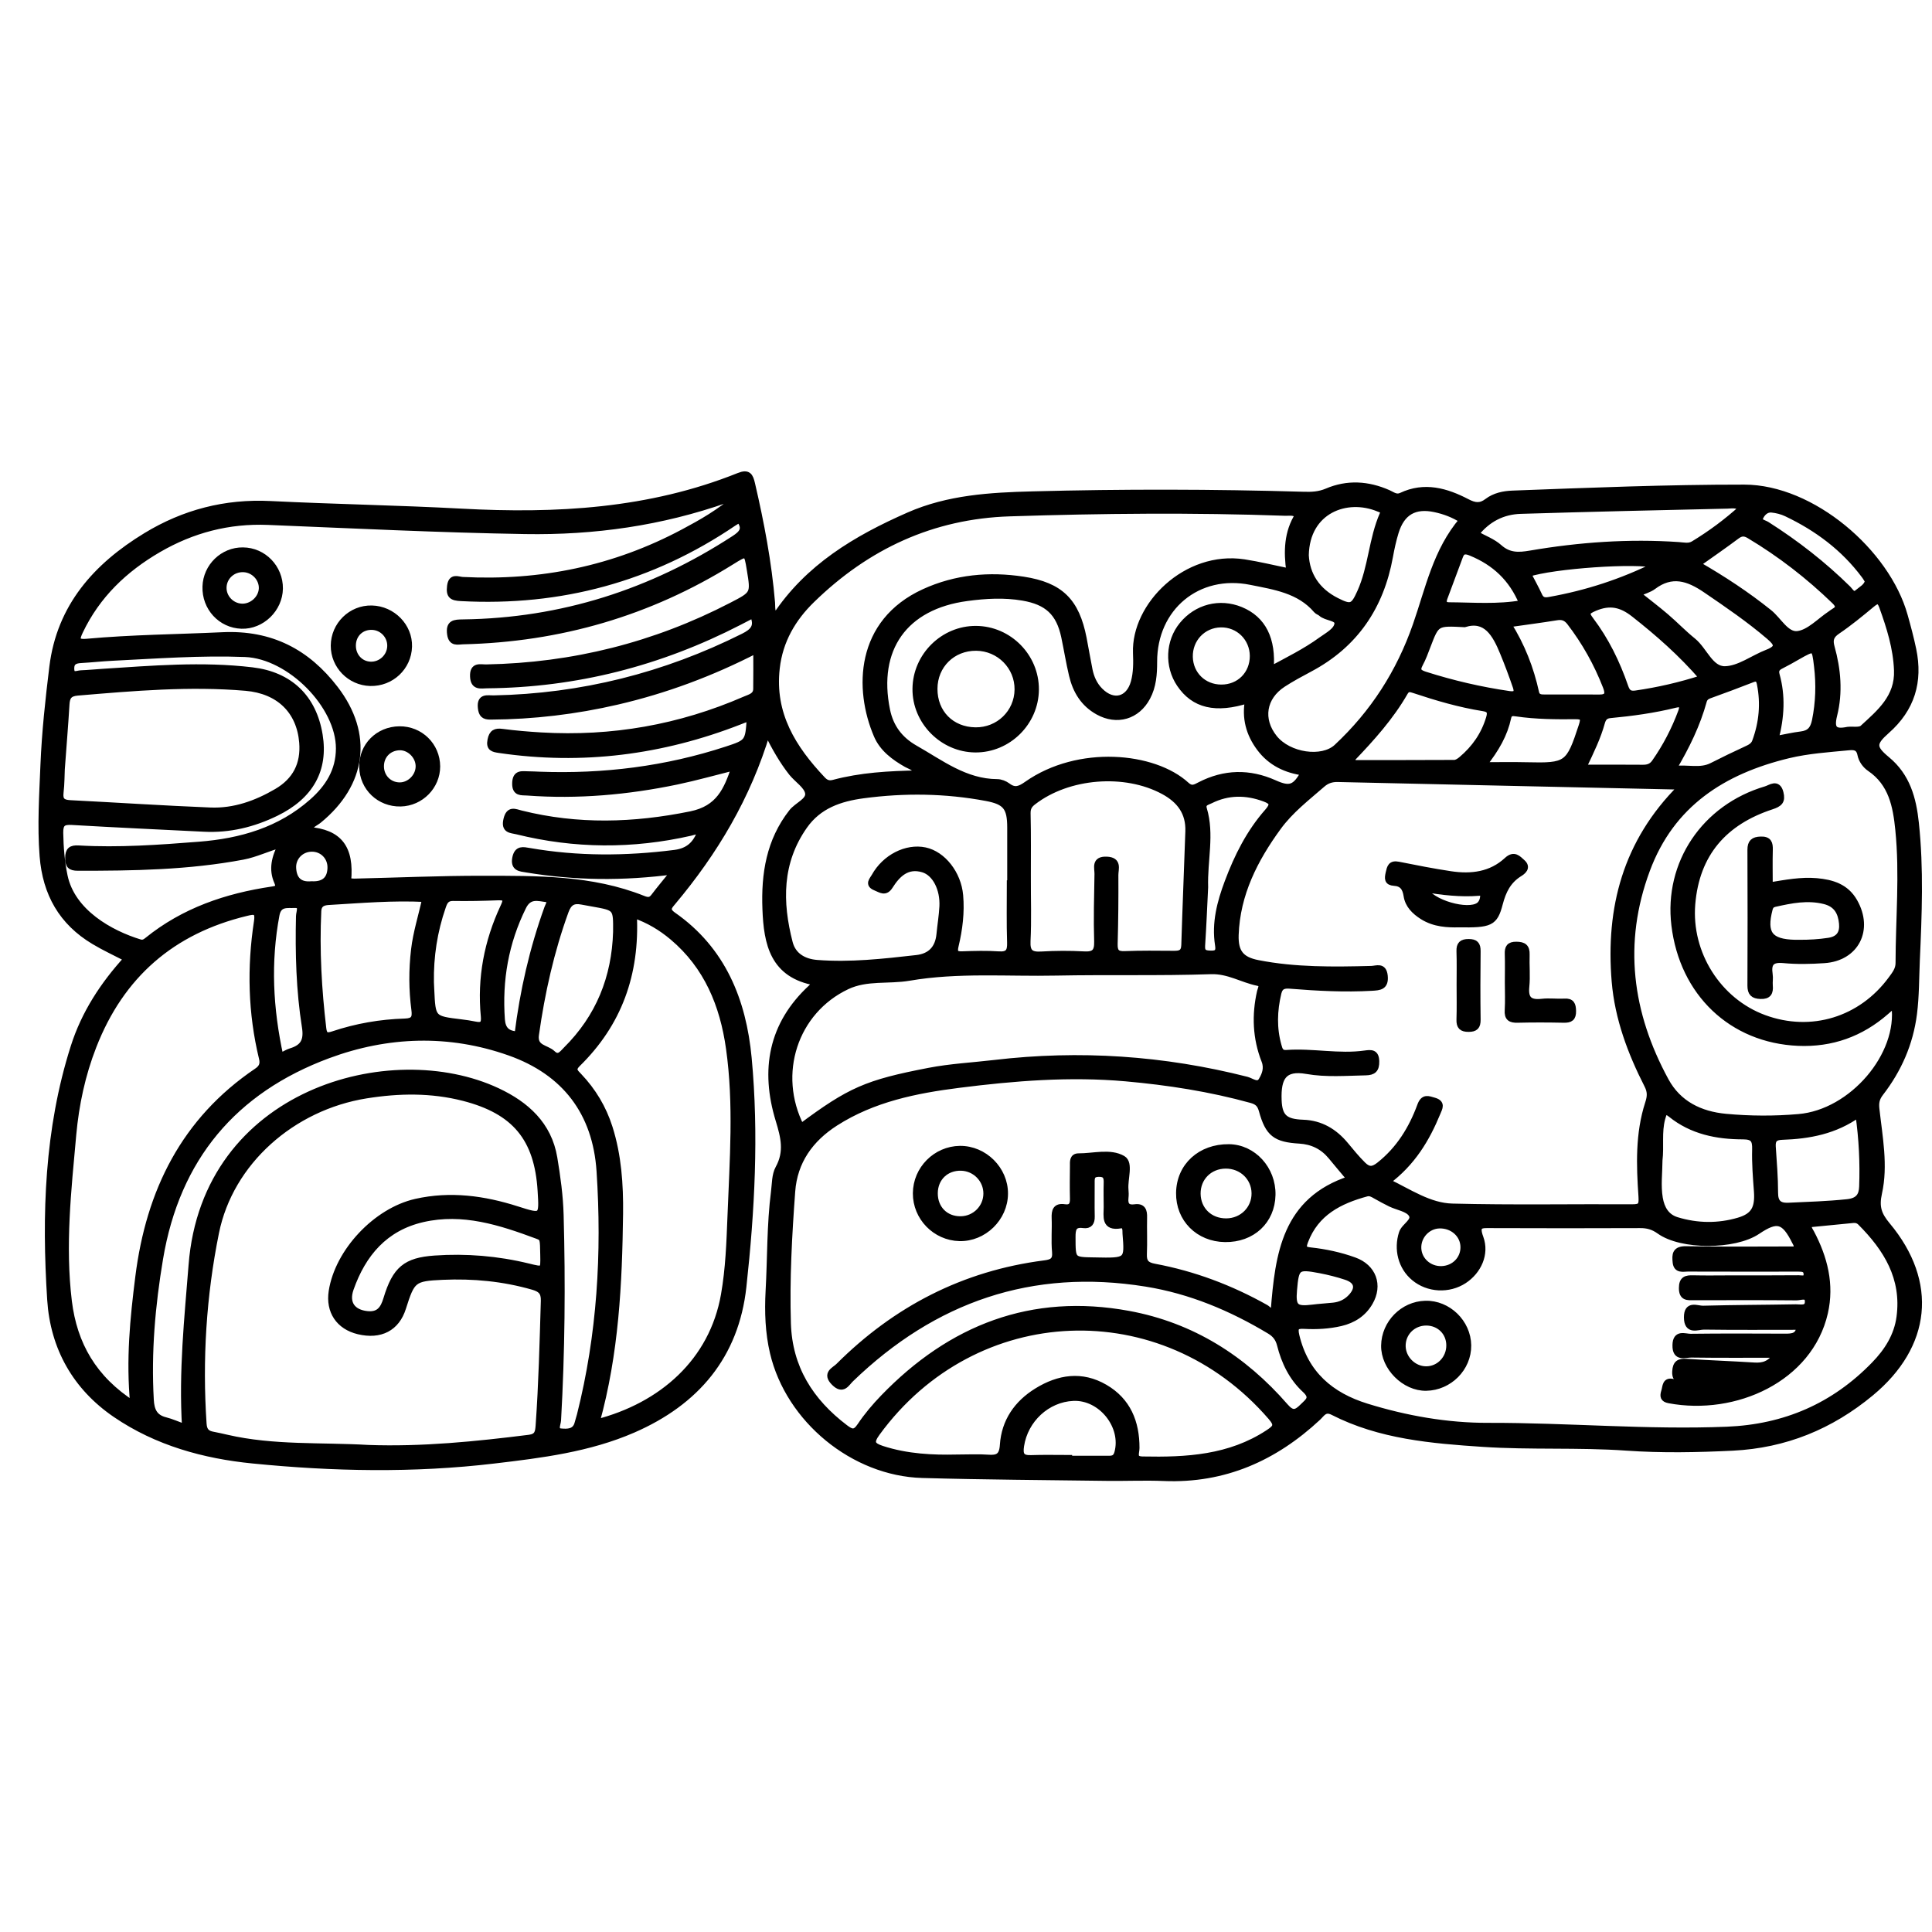 <?xml version="1.0" encoding="utf-8"?>
<!-- Generator: Adobe Illustrator 23.0.0, SVG Export Plug-In . SVG Version: 6.00 Build 0)  -->
<svg version="1.0" xmlns="http://www.w3.org/2000/svg" xmlns:xlink="http://www.w3.org/1999/xlink" x="0px" y="0px"
	 viewBox="0 0 3000 3000" style="enable-background:new 0 0 3000 3000;" xml:space="preserve">
<style type="text/css">
	.st0{stroke:#000000;stroke-width:10;stroke-miterlimit:10;}
</style>
<g id="Layer_1">
</g>
<g id="Layer_2">
	<g>
		<path class="st0" d="M1191.2,1136.6c-30.3,101-81.6,186.5-146.7,264.1c-5.8,6.9-11,12.2,0.6,20.4c77,53.7,108.7,132.6,117.1,222
			c11.1,118.5,4.7,237-8.2,354.9c-11.7,107.2-73.1,179.2-170.8,221.8c-68.9,30-142.6,39.1-216.2,47.8
			c-124.8,14.8-249.9,12.3-374.5-0.1c-75.5-7.5-148.8-27.6-212.9-71.3c-62.4-42.6-96.5-104-101.3-177.7
			c-8.5-132.5-4.4-264.6,36.4-392.8c16.5-52,45.7-96.7,82.7-137.2c-18.1-9.4-35.2-17.2-51.3-26.9c-49.9-29.8-75-74.1-79.6-132.3
			c-3.7-47.4-0.6-94.6,1.3-141.7c2.1-50.8,7.6-101.5,13.8-151.9c11.5-93.8,68.1-156.7,145.2-203.6c59-35.9,123.2-52.6,193.1-49.1
			c98.8,4.9,197.7,6.5,296.4,11.8c147.3,8,292.2,0.1,431-55.6c14.4-5.8,17.3,0,20.1,12c14.2,60.9,25.8,122.2,31.1,184.6
			c0.6,6.9-1,14.6,5.5,21.8c50.6-76.9,125.4-121.2,207-157.1c61.6-27.1,126.9-30.8,192.2-32.5c140.3-3.7,280.7-3.5,421,0.6
			c12.5,0.4,24.2-0.1,36.2-5.2c31.8-13.6,63.7-11.6,95.2,2.3c6.4,2.8,12.3,8.1,20.4,4.3c35.9-17,69.7-7.2,102.1,9.7
			c11.7,6.1,20.7,7.4,31.5-0.9c11.3-8.6,25.3-11.5,39.1-12c119.9-4.5,239.8-9.4,359.8-9.3c105.2,0.1,221.2,99.6,248.8,198.5
			c4.9,17.4,9.6,35,13.3,52.7c10.3,49.6-2.2,91.6-41,125.8c-22,19.4-21.8,26.7,0.3,45c31.3,25.8,40.7,60.6,44.7,98.4
			c7.6,71.1,4.7,142.4,1.5,213.6c-1.2,27.5-0.9,55.1-4.4,82.7c-5.9,46.1-23.8,86.6-51.8,122.9c-6.4,8.3-7.7,15.2-6.5,25.4
			c4.8,43.3,13.5,87.2,4,130c-4.9,21.9-0.5,34,13.1,50.3c74,88.7,63.1,186.7-25.5,260.1c-62.5,51.8-133,80.6-214.3,84.7
			c-55.3,2.7-110.4,3.8-165.7-0.1c-74-5.2-148.4-0.9-222.3-5.8c-79.5-5.3-159.8-11.9-232.9-49.3c-12.8-6.5-17.2,2.7-23.5,8.6
			c-67.3,62.7-145.3,97.5-238.8,93.7c-29-1.2-58.2,0.1-87.3-0.2c-96-1.3-192-1.8-288-4.5c-106.9-3-207.1-85.7-231.6-189.5
			c-7.4-31.3-8.5-63.5-6.8-95.4c2.9-51.5,1.8-103.3,8.4-154.6c1.6-12.2,1.1-25.9,6.7-36.1c14.3-25.9,8.5-48.8,0.4-75.4
			c-23.6-77.4-11.5-148.1,50.7-205.4c2-1.9,3.6-4.2,7.1-8.2c-66.5-11.4-76.2-60-78.2-113.9c-2.1-54.4,5.9-105.7,40.7-150.2
			c8.4-10.8,27.4-17.3,25.6-29.7c-1.6-11.5-16.8-20.8-25.5-31.5C1215.1,1181.6,1203.6,1161.4,1191.2,1136.6z M2610,1222.7
			c-5.3-1-7.3-1.7-9.4-1.8c-174.5-3.9-348.9-7.6-523.4-11.6c-9.4-0.2-17,2.3-23.9,8.3c-24.1,21-49.7,40.6-68.7,66.7
			c-36.5,50-64,104-66.2,167.4c-0.9,27.1,8.6,39,34.9,44.1c58.1,11.4,117.1,10.6,176,9.1c8.3-0.2,19-5.9,20.6,10.7
			c1.6,16.7-7.7,17.2-19.6,17.9c-42.2,2.4-84.3,0.2-126.4-3.2c-9.6-0.8-16.5,0.2-19.2,11.7c-6.5,27.4-7.4,54.7,0.3,81.9
			c1.7,6.1,3.2,12.2,12.6,11.5c40.7-3,81.3,6.6,122,0.8c9.5-1.3,16.8-2,17.1,11.8c0.3,12.5-4.3,16.6-16.1,16.8
			c-30.5,0.6-61.3,3.2-91.4-2.1c-35.9-6.3-45.4,10.2-44.1,45.5c1,27,10.6,34.5,38.3,35.5c27.3,0.9,48.5,13.7,65.5,34.1
			c8.8,10.6,17.4,21.2,27.3,31c9.5,9.4,16.4,7.8,25.9,0.3c30.6-24.3,50.3-56.2,63.5-92.2c5-13.7,12-10.2,21.4-7.5
			c12.6,3.7,8,10.9,4.9,18.4c-16.8,40.8-38.9,77.9-78.1,107c34.9,16.8,65.6,38.2,101.3,39.1c93,2.4,186.2,0.6,279.3,1.1
			c13.7,0.1,15.7-3.1,14.8-17.2c-3.3-48.5-5-97.5,10.3-144.6c3.5-10.6,3.8-18.2-1.3-28.2c-25.9-50.8-45.8-103.9-50.6-161.1
			C2498.2,1410.1,2524.7,1307.8,2610,1222.7z M1047.5,1352.5c-80.9,10.8-155.5,9.6-229.8-2.7c-9.7-1.6-20.5-1.8-17.2-17.8
			c3-14.4,11.8-11.9,21.4-10.3c75.1,13.1,150.4,12.6,225.9,3c21.7-2.8,33-14.1,40-33c-6-2.6-10.7,0-15.6,1.1
			c-90,20.5-179.8,20-269.4-2.2c-9.5-2.3-20-1.3-16.1-18c3.9-16.8,12.9-11.4,22.5-9.1c87.7,21.9,174.9,19.3,263.4,1.3
			c44.1-9,56.2-37.8,68.3-73.8c-31.5,7.9-60.6,16.1-90.1,22.3c-76.5,15.9-153.8,22.8-232,17c-8.9-0.7-18.8,1.7-18.5-13.9
			c0.3-17.1,11-13.6,20.7-13.7c5.8,0,11.6,0.4,17.4,0.6c99,3.6,195.8-8.4,290.1-39.3c33-10.8,33.7-11.6,36-48.4
			c-1.4,0-2.9-0.4-4.2,0.1c-4.1,1.4-8.2,3-12.2,4.6c-120.3,46.9-244.2,62.8-372.3,44c-10.3-1.5-16.3-2.7-13.8-15.3
			c2.2-11.2,7.4-13.7,18.1-12.2c19.9,2.6,39.9,4.3,60,5.5c110,6.5,215.6-12,316.7-56c7.8-3.4,17.6-5.3,17.8-16.5
			c0.3-19.1,0.1-38.3,0.1-60.6c-70.7,36.4-141.9,62.7-216.3,80c-64.7,15-130.2,22.8-196.7,23.2c-10.1,0.1-13.6-3.2-14.7-13.5
			c-1.8-17.7,10.1-13.9,19.5-14.1c136.7-2.7,265.8-35.2,388-96.3c14.9-7.5,23.2-15.6,14.8-33.9c-7.6,4-14.6,7.6-21.6,11.2
			c-122.8,63.3-253.1,96.8-391.5,98c-9.6,0.1-20.7,3.4-21.3-13.5c-0.7-17.7,11-13.4,20.2-13.6c134.5-2.5,261.6-34.3,381-96.2
			c34.8-18,34.8-18,28.5-56.1c-4.5-27.5-4.5-27.5-28.9-12.3C1008,951.7,868.8,992,718.6,995.5c-8,0.2-17.2,3.6-19.3-10.6
			c-2.5-17.7,6.4-17.9,19.8-18.1c153.1-2,292.9-46.9,420.9-130.1c12-7.8,19.5-15.3,8.2-30c-3,1.7-6.1,3.2-9,5.2
			c-127.8,86.7-269,124.7-423.1,116.5c-14-0.7-18.8-3.4-16.9-18.3c1.9-15.4,11.7-9.6,19.2-9.2c121.1,6.2,235.7-17.2,342.9-74.4
			c27.9-14.9,55.7-30.4,84.7-55.5c-10.1,2.6-14.2,3.4-18,4.7c-101.2,35.6-205.3,50.4-312.6,48.6c-133.1-2.2-266-8.8-399-14.2
			c-61.3-2.5-117.8,12.3-170.5,42.9c-52.8,30.7-95.2,71.2-121.8,127c-5.3,11.2-7.5,18.5,10.5,16.9c70.1-6.4,140.6-6.9,210.9-10.2
			c75.3-3.5,131.2,26.2,174.8,82.9c54.3,70.7,43.7,147.4-25.3,203.9c-5.5,4.5-13.6,7-16.3,15.5c48,3.7,66.4,27.7,61.5,79.3
			c3.5,0.4,7.1,1.1,10.6,1c66.2-1.5,132.3-4.5,198.5-4.4c84.3,0.1,169-1.2,249.4,31c7.1,2.8,11.8,3.1,16.8-3.5
			C1024.6,1380.4,1034.3,1368.9,1047.5,1352.5z M2096.7,1830.9c-11.2-13.3-20.6-24.4-29.8-35.6c-12.8-15.4-29.2-23.3-49.1-24.5
			c-37-2.2-48.2-10.5-58.1-46.5c-2.7-9.8-7-13.8-16.6-16.5c-64-17.7-129.1-27.8-195.1-33.7c-86.8-7.7-173-0.8-258.9,10.1
			c-67.1,8.5-133.4,21.8-192,59.3c-39.2,25.1-63.9,60-67.3,106.5c-5,68.1-8.8,136.4-6.7,204.9c2.1,69.2,35.1,121.2,89,162.1
			c10,7.6,15.6,9.5,23.8-2.8c10.4-15.6,22.8-30.2,35.9-43.8c104.6-108.3,230.2-157.7,380.8-129.9c98,18.1,178.2,68.9,243.1,143.6
			c11.1,12.8,17.5,10.1,27.2,0.4c8.4-8.4,17.7-13.8,3.7-26.7c-20.2-18.6-32-43-38.7-69.6c-2.5-9.9-7.5-16.5-16.2-21.7
			c-59.7-35.9-123.1-62.5-192-73.6c-177.9-28.7-329.9,24.1-458.6,148.3c-7.1,6.8-12.1,19-25.5,5.7c-14.3-14.2,0.4-19.1,6.6-25.3
			c88.7-88.6,194.6-143.5,319.6-159.5c11.7-1.5,18.1-4.2,16.8-18.3c-1.6-17.3,0.1-34.9-0.6-52.3c-0.4-11.2,1.5-18.7,15.1-16.6
			c11,1.6,13.6-4.5,13.3-14.2c-0.4-16.7-0.2-33.5,0-50.2c0-6.4-1-14.6,8.5-14.6c23.1,0.1,49-7.7,68.4,3.5c11.8,6.9,2.5,31.2,4,47.6
			c0.4,4.3,0.5,8.8,0,13.1c-1.2,11.2,3.1,16.5,14.7,14.9c12.3-1.8,14.5,5.2,14.2,15.5c-0.4,18.9,0.5,37.8-0.3,56.7
			c-0.5,12.5,3.7,17.6,16.5,20c61.2,11.4,118.7,33.1,173,63.6c3.8,2.1,7.2,8.2,12.8,4.1C1985.1,1948.1,1995.4,1863.8,2096.7,1830.9z
			 M571.8,2248.7c83.9,3,167-5.4,250-15.8c13.2-1.7,14.1-9,14.9-19.1c4.6-64.6,6.2-129.3,8.1-194c0.4-14.1-5.6-18.6-17.3-22
			c-45.9-13.2-92.8-17.6-140.2-15.5c-45.6,2.1-47.8,4.4-61.8,48.5c-9.8,31.2-34.8,44.2-68.8,36.1c-30.3-7.3-46.1-30.9-41.3-61.8
			c9.6-61.6,68.5-124.6,130.5-138.6c53.3-12,105.4-4.9,156.7,11.5c39.7,12.7,39.8,12.4,37.2-29c-5-81.7-40.2-123.9-119.7-144.4
			c-50.2-12.9-100.6-12.1-151.4-4c-114.8,18.3-211.4,103.4-233.6,213.2c-19.8,97.8-26,197.3-19.3,297.3c0.8,11.2,5.5,15.4,15.2,17.1
			c7.1,1.3,14.2,3,21.3,4.6C424.7,2249.5,498.5,2244.4,571.8,2248.7z M2656.6,2146.8c-12.7-1.3-25.4-2.6-38.1-4
			c-8.2-0.9-17.7,1.5-16.9-13.1c0.7-12.9,6-15.5,17.5-14.7c34.8,2.3,69.7,3.5,104.5,5.7c13.9,0.9,25.3-1.9,34.9-17.4
			c-45.7,0-89,0.3-132.2-0.3c-9.8-0.1-24.7,6.7-24.3-14.2c0.3-19.6,14.3-12.6,23.3-12.7c48.7-0.6,97.5-0.4,146.2-0.2
			c11.8,0.1,22-0.7,22.8-16c-49.5,0-98.8,0.4-148.1-0.3c-10.2-0.1-26.3,8.5-26.4-14c-0.1-21.6,15.6-12.8,24.8-13.1
			c48-1.3,96-1.3,144-2.2c7.2-0.1,18.7,3.1,19-8.6c0.4-13.1-11.6-7.4-18-7.5c-53.1-0.5-106.2-0.3-159.3-0.2
			c-9.8,0-18.3,1.2-18.3-13.8c0-13.9,6.5-15.2,17.4-14.9c19.6,0.5,39.3,0.1,58.9,0.1c34.9,0,69.8,0.1,104.7-0.2c5,0,13,2.7,12.6-7
			c-0.3-7.9-6.2-8.6-12.5-8.6c-5.1,0.1-10.2,0-15.3,0c-52.4,0-104.7,0.1-157.1-0.1c-7.3,0-17.1,3-18.4-9.4
			c-1.2-11.9-1.1-20.3,16.1-20c57.1,1.1,114.3,0.4,170.5,0.4c3-6.1,0.3-9.1-1.2-12.2c-17-34.2-28.1-37.2-58.9-16.5
			c-35.4,23.8-117.8,24.1-152-0.5c-9.6-6.9-18.8-9.4-30.1-9.3c-77.1,0.3-154.2,0.3-231.3,0c-14.8-0.1-24.8-1.3-16.9,20
			c9.2,25-3,51.6-25.2,66.2c-23.7,15.5-55.7,13.8-77.3-4.2c-20.3-16.9-26.8-44.4-18.8-69.2c3.7-11.3,21.8-18.6,14.7-29.6
			c-5.7-8.7-21.4-10.9-32.5-16.2c-7.8-3.8-15.5-8-23.1-12.3c-4.5-2.6-8.9-5.3-14.3-3.8c-42.2,11.5-78.7,29.9-95.6,74.3
			c-4,10.6-2.5,13.6,8.7,14.8c23.1,2.5,45.8,7.4,67.7,15.3c29.3,10.5,39.6,38.3,24,65.1c-10,17.2-25.5,27.2-44.9,31.8
			c-18.6,4.3-37.4,5.3-56.3,4.3c-12.3-0.7-16.2,1.7-12.9,15.6c14.1,59.5,53.7,93.1,109.4,110.3c61.4,19,125.3,30.2,188.8,30
			c123.6-0.3,247,11,370.7,6c90.2-3.7,166.4-36.7,229.1-101.4c20.1-20.7,35.3-44.5,39.2-73.9c8.1-60.7-20.2-106.5-60.8-147.1
			c-3.3-3.3-7.3-4.4-12-3.9c-23,2.3-46,4.5-68.5,6.7c-1.5,6.4,1.6,9.7,3.6,13.4c20.7,39.1,31.2,80.4,21.2,124.2
			c-23.5,102.7-139.3,154.8-241.6,135.6c-9.2-1.7-9.6-6.1-7.2-13.7c2.3-7.2,1-17.2,13.6-14C2617.3,2151,2636.8,2150.6,2656.6,2146.8
			z M2941.9,1561c-0.7,0-1.7-0.3-2.1,0c-3.9,3.3-7.6,6.7-11.5,10c-39,34-84.3,50.2-136,48c-103.1-4.4-179.3-77-192-182.5
			c-11.5-95.8,46.6-182.6,141.9-210.7c7.1-2.1,18-11.4,22.2,5.3c3.2,12.8-1.2,16.8-13.7,20.9c-73.3,24.1-116.8,73.1-123.3,151.9
			c-6.3,76.7,40.4,150.7,111.8,177c73.3,27,151,3.3,197.7-60.3c5.5-7.5,11.5-14.8,11.5-25.2c0.1-69,6.6-138.1-0.4-207.1
			c-3.7-36.7-10.4-72.2-44.3-95.3c-7.2-4.9-12.8-12.8-14.5-21.3c-2.4-12.1-9.9-12.5-19.2-11.6c-31.1,3-62.2,5-92.8,12.3
			c-101.8,24.5-182.1,75.8-220.1,178.4c-42.2,113.5-27.7,222.8,29.3,327.5c19.6,36,53.5,52.5,93.3,56.2c37.7,3.5,75.5,3.7,113.3,0.4
			C2876,1727.9,2952.5,1638.3,2941.9,1561z M1426,1201.3c-4.5-10-12.3-11.4-18.2-14.7c-19.4-11-37.3-24.3-46.1-45
			c-30.5-71.3-28.9-175.4,73.5-222.2c49-22.4,101-27.1,153.7-19c57.9,8.9,82.2,33.5,93.4,90.6c3.2,16.4,5.9,32.9,9.2,49.2
			c2.5,12.3,7.5,23.6,16.5,32.6c20.6,20.8,45.1,14.6,52.9-13.4c4.1-14.9,4-30.3,3.4-45.6c-2.7-73.6,77.6-154.1,167.6-140.3
			c22.8,3.5,45.3,9.1,70.6,14.2c-4.5-31.1-3.7-61.2,13.4-87.9c-7.3-5.7-14-3.6-20.2-3.9c-142.6-5.1-285.1-3.7-427.6,0.9
			c-120.6,3.8-222.1,51.3-307.5,134.5c-29.5,28.7-50,63.3-54.8,106.3c-8.1,71.3,25.4,124.4,71.2,172.9c4.9,5.2,9.8,7.4,17.3,5.4
			C1336.5,1204.6,1380,1202.1,1426,1201.3z M926,2209.1c101.8-26,180.4-95.1,198.5-198.5c7.1-40.4,8.5-81,10.1-121.5
			c3.3-87.1,10-174.3-2.3-261.3c-9.5-67.4-34.1-127.5-87.7-172.7c-17.6-14.8-36.9-26.6-60.7-34.8c4.6,92.3-23.4,169-87.3,231.6
			c-9,8.9-3.7,13,2.1,19.1c21.9,23,37.9,49.6,47.5,79.9c13.8,43.5,16.8,88.3,16.3,133.6C961.1,1992.9,956.1,2100.8,926,2209.1z
			 M207.2,2180.8c-6.7-69.8-0.2-133.8,7.9-198.1c16.7-132.7,71-242.9,184.2-319.4c8.2-5.5,9.9-11.7,7.8-20.2
			c-17-70.1-18.6-140.9-7.8-211.8c2.8-18.1-4.5-17-17.1-13.9c-115.2,27.8-194.4,96.7-237.4,207.1c-17.3,44.3-27.1,90.3-31.4,137.5
			c-7.8,86.1-17.3,172.1-6.8,258.7C114.8,2087.5,145,2141,207.2,2180.8z M1243.8,1749.8c76.1-56.6,101.7-68,198.7-86.7
			c33.6-6.5,67.8-8.2,101.7-12.2c132.2-15.6,262.6-6.8,391.6,26c7.4,1.9,17.5,10.8,23.4,0.8c5.1-8.6,9.3-18.8,4.5-30.9
			c-13.6-34.7-15.1-70.6-6.8-107c1.1-4.7,5.9-12.1-3.8-14c-24.4-5-45.5-19-72.8-18.1c-79.9,2.7-160,0.6-240,2.2
			c-76.2,1.6-152.8-5-228.5,8c-32.1,5.5-66-1-96.6,13.5C1233.7,1569.9,1201.9,1667.7,1243.8,1749.8z M1972.7,1039.9
			c27.2-14.7,54.5-28.1,79.1-46c10-7.2,24.5-14.6,25.3-25.6c0.7-10-17.7-8.8-25.5-16.1c-2.1-1.9-5.4-2.7-7.2-4.8
			c-26.7-31.3-65.3-36.7-101.8-44.1c-82.9-16.9-151,40.2-150.8,124.4c0,19.2-1.3,37.8-10.5,55c-15.7,29.6-46.9,38.5-76,22.4
			c-22.6-12.5-34.7-32.5-40.4-56.8c-4.7-19.8-7.9-39.9-12.1-59.8c-7.9-37.2-26.4-54.3-64.4-60.8c-29.1-5-58.1-3.3-86.9,0.6
			c-97,12.9-143.9,79.1-124.4,174.5c5.5,26.7,20.1,45.9,43.6,59.3c40.4,22.9,77.8,52.4,127.6,52.7c5.5,0,11.8,2.5,16.2,5.8
			c11.4,8.7,19.5,5,30.3-2.6c79.9-56.1,197-45.1,247.4,1.2c8.2,7.5,13.9,3.7,21.1,0c38-19.6,76.6-20.4,115.5-3
			c24,10.8,32.7,7.9,46.2-16.9c-27.9-3.7-51.7-14.9-68.8-37.8c-16.5-22.1-23.2-46.8-17.9-74.7c-50.6,16.2-84.3,8-106.3-24.7
			c-18.8-28-17.2-65.8,3.9-91.6c22.4-27.4,58-36.6,90.6-23.2C1960.9,961.5,1976.7,992.6,1972.7,1039.9z M287.7,2216.7
			c-5.3-87.3,3.6-169.6,10.1-252.2c20.9-269.4,309.6-347.5,474.5-270.1c44.5,20.9,79.5,52,88.1,103.6c4.9,29.3,9,59.1,9.8,88.8
			c2.9,106.2,2,212.4-4,318.5c-0.4,6.2-6.1,16.9,4.7,17.8c9.7,0.9,22.7,1.4,26.3-13.2c1.1-4.2,2.5-8.4,3.6-12.6
			c31.4-124.6,38.9-251.3,30.5-378.8c-6-91-53.8-153.8-139.9-184.3c-94-33.3-189.8-29.9-281.8,4.2
			c-146.6,54.4-235.2,159.6-261.4,316c-12.2,72.8-18.6,145.5-14.4,219.3c0.9,16.3,5.7,27.6,22.8,31.9
			C266.2,2208,275.4,2212.2,287.7,2216.7z M1568.4,1372c0.2,0,0.4,0,0.6,0c0-29.1,0-58.2,0-87.3c-0.1-31-7-40.2-37.4-45.9
			c-63.4-11.9-127.1-12.7-191-4.2c-36.6,4.9-69.4,16.1-91.7,47.8c-39.7,56.4-39.3,118.5-22.9,181.7c5.1,19.8,21.6,29.9,42.8,31.5
			c51.8,4,103-1.8,154.3-7.6c21.8-2.4,33.8-15,36-36.9c1.4-14.5,3.8-28.9,4.6-43.4c1.4-27.4-11.1-52.2-30.2-58
			c-24.8-7.5-40,7.4-51.8,26.1c-7.2,11.4-14.1,5.3-22,2.2c-12.3-4.9-4.7-11.4-1.6-17.1c16.3-29.4,49.5-46.2,78.3-40.1
			c27.5,5.9,51.2,35.8,54.2,69.6c2.3,26.3-0.9,52.3-7,77.9c-2.5,10.6-0.6,14.3,10.7,13.9c18.9-0.7,37.9-1.2,56.7,0.1
			c15.2,1,18.2-5.3,17.8-18.8C1567.8,1433.1,1568.4,1402.6,1568.4,1372z M1484.5,2263.6c20.3,0,34.9-0.9,49.4,0.2
			c15.4,1.2,22.6-2.1,23.7-20.1c2.4-36.4,21.7-64.3,52.6-83.4c33.8-20.9,69.5-26.5,105.3-5.7c35.5,20.6,49,54,48.9,93.8
			c0,7.9-5.7,17.9,9.8,18.2c68.3,1.4,135.2-2.2,195.1-41.5c12.5-8.2,15.4-12.3,4.4-25c-168.5-195-460.5-183.1-612.1,24.9
			c-10.7,14.7-7.8,19.8,7.8,25C1408.9,2262.9,1449.4,2264.4,1484.5,2263.6z M96,1189.3c-0.1,0-0.1,0-0.2,0
			c-0.6,13.8-0.5,27.7-2.1,41.4c-1.5,12.6,3.7,16.2,15.3,16.8c72.6,3.7,145.1,8.5,217.6,11.4c37.2,1.5,71.5-10.8,103.4-29.5
			c29.1-17.1,42.3-42.5,39.6-76.5c-4-49.2-36.2-80.7-87.9-85.2c-87.3-7.5-174.2,0.1-261.1,7.4c-13.2,1.1-17,6.5-17.7,18.6
			C101,1125.6,98.3,1157.4,96,1189.3z M1595.7,1363.2C1595.6,1363.2,1595.6,1363.2,1595.7,1363.2c-0.1,32.7,1.1,65.5-0.5,98.1
			c-0.9,18,5.6,22.2,22.1,21.2c21.7-1.3,43.7-1.4,65.4-0.2c15.8,0.9,21.8-3.3,21.3-20.3c-1.1-34.9-0.1-69.8,0.5-104.7
			c0.2-9.6-5.3-22.9,14-22.1c18.9,0.8,13.1,14,13.1,23.5c0.2,35.6-0.1,71.3-1.1,106.9c-0.3,12.1,3,16.8,15.8,16.3
			c25.4-1,50.9-0.7,76.3-0.5c10.1,0.1,16.3-1.6,16.7-13.9c1.8-58.8,4.3-117.7,6.3-176.5c1-29.4-13.5-48.8-38.9-62.5
			c-60-32.4-148.2-25.4-202.4,16.5c-6.4,4.9-9.1,9.5-9,17.9C1596.1,1296.3,1595.7,1329.8,1595.7,1363.2z M437.3,1310.9
			c-22.1,6.1-40.2,15.2-60.1,19c-84.8,16-170.5,17.3-256.4,17.2c-11.6,0-14.7-3.7-14.6-15c0.1-11.8,4.4-14.9,15.6-14.3
			c62.6,3.6,125-0.9,187.4-5.8c65.2-5.1,125.6-22.5,175.7-66.8c24.9-22,41.6-48.1,41.7-82.9c0.2-66.7-76.4-144.4-146-147.1
			c-69.2-2.7-138.1,2.5-207.1,5.9c-16,0.8-31.9,2.6-47.9,3.5c-9.1,0.5-15.6,3.1-15.3,13.8c0.3,13.1,9.5,7.6,15.7,7.4
			c10.9-0.4,21.8-1.5,32.6-2.2c77.6-5,155.2-11.7,233-2.4c58.1,6.9,94.9,42,104.4,100c8.9,54.1-14.2,95.1-67.6,121.1
			c-35.3,17.2-72.2,26.2-111.6,24.2c-68.3-3.4-136.5-6.5-204.8-10.5c-14.1-0.8-19,2.4-18.8,17.3c0.4,22.7,2.2,45,6.8,67.1
			c11.9,56.2,71.1,89.2,117.1,103.2c5,1.5,8.4-0.5,11.8-3.3c56.6-45.8,122.6-68.2,193.5-78.7c7.4-1.1,12.7-2.4,8.3-12.2
			C422,1349.9,426.6,1331.2,437.3,1310.9z M2270.9,807.5c-14.6-9.2-28.2-14-42.4-17.1c-31.8-6.9-52,4.7-61.6,35.8
			c-3.8,12.4-6.6,25.2-8.9,38c-14.1,77.6-53.8,136.7-124.2,174.1c-14.1,7.5-28.2,15.1-41.5,23.7c-31.4,20.4-36.8,55.2-13.7,84
			c22.5,28,74.5,35.5,97.3,14.3c56.8-53,97.3-116,122.9-189.6C2218.3,915,2229.9,855.4,2270.9,807.5z M660.5,1395.6
			c-50.5-2.6-99.8,1.7-149,4.6c-7.7,0.4-17,1.7-17.6,14.5c-2.9,61.1,0.6,122,7.8,182.6c1.3,10.7,5.3,12.5,15.9,8.9
			c35.9-12,73.2-18.5,111-19.6c14.2-0.4,16.9-5.8,15.2-18.6c-4.1-31.1-4.2-62.1-0.5-93.4C646.4,1448,654.7,1422.5,660.5,1395.6z
			 M2291.4,829.1c13,7.3,26.6,12.2,36.6,21.2c15,13.4,30.2,12.7,48.3,9.6c76.2-13,152.9-18.5,230.2-13.2c7.9,0.5,15.9,2.8,23.4-1.8
			c26.5-16.1,51.4-34.5,75-55.9c-8.2-6.2-15.7-4.4-22.6-4.2c-106.8,2.4-213.7,4.8-320.5,8.1C2333.2,793.6,2309.3,806.1,2291.4,829.1
			z M2576.5,1801.8c-0.1,19.6-2.8,39.1,0.5,58.7c2.8,16.3,10.3,29.3,26.4,34.3c32,9.8,64.7,10.2,96.6,0.8
			c24-7.1,30.3-19.8,28.5-45.6c-1.6-21.7-3.4-43.5-2.8-65.3c0.4-14.7-3-20.4-18.8-20.5c-40.7,0-79.6-7.7-112.4-34.2
			c-9.9-8-11.4-1.6-13.7,6.7C2575,1758.1,2579.1,1780.1,2576.5,1801.8z M843.9,1949.1c-0.5-25.8-0.1-26.8-9.4-30.3
			c-57.5-21.4-115.7-40.3-178.2-26c-58.8,13.5-93,54-112.1,108.4c-8,23,3.4,37.4,26.1,39.7c18.3,1.8,25.2-8.1,30-24
			c13.9-46,30-59.1,74.7-62.3c48.9-3.4,97.3,0.6,145,12.2C844.5,1972.8,844.4,1973.2,843.9,1949.1z M957,1447
			c0.3-37.7,0.3-37.7-36.3-44.2c-5.7-1-11.4-2-17.1-3.1c-13.1-2.6-20.5,1.2-25.6,15.2c-22.6,62.3-36.9,126.3-46.1,191.7
			c-3.1,21.7,16.5,20.3,25.8,29.3c9.7,9.3,15.4,0.4,21.4-5.6C930.1,1579.8,954.9,1518.2,957,1447z M668.8,1525.5
			c0.2,3.6,0.3,7.3,0.5,10.9c2.1,46.1,2.1,46,46.7,51.4c7.2,0.9,14.4,1.9,21.5,3.4c11.4,2.4,15.3-0.8,14.1-13.3
			c-5.7-59.2,5.1-115.6,30.2-169.4c4.6-9.8,6.4-16.1-8.4-15.5c-23.2,0.9-46.5,1.4-69.8,1c-10.4-0.1-13.4,5.5-16.2,13.7
			C674.1,1446,668.1,1485.2,668.8,1525.5z M2099.5,1177.8c0.4,2.5,0.7,4.9,1.1,7.4c52.5,0,105.1,0.1,157.6-0.2
			c3.8,0,8.1-2.9,11.3-5.6c20.4-17.2,35-38,42.9-64c3.3-10.8,0.6-14.5-9.3-16.1c-36.6-5.8-72-16.2-107.1-27.9
			c-5.9-2-10.7-3.3-14.6,3.5C2159.4,1113.3,2129.9,1146,2099.5,1177.8z M2886,1729.8c-36.7,26.4-77,33.7-118.8,35.1
			c-11.4,0.4-15.5,4.6-14.8,15.6c1.6,23.9,3.6,47.9,3.6,71.8c0,15.5,6.7,20.9,21,20.3c30.5-1.4,60.9-2.3,91.3-5.5
			c17.4-1.8,23.1-10.1,23.6-24.6C2893.2,1805.7,2891.6,1769.1,2886,1729.8z M2635.3,876.1c40.5,23.3,77.2,47.5,111.6,75.1
			c14.9,11.9,26.6,36,44.6,33.7c18.1-2.3,34.2-20.3,51.1-31.5c1.8-1.2,3.5-2.7,5.3-3.7c8.9-5,7.7-9.9,1-16.5
			c-40.3-39-84.3-73.1-132.5-101.9c-7.2-4.3-12.6-4.4-19.6,0.8C2677.7,846.4,2658,860,2635.3,876.1z M2869.3,1133.6
			c7.9-0.8,18.5,1.4,23.2-2.8c26.6-24.4,55.1-47.9,53.5-89.9c-1.3-34.7-11.5-66.9-23.1-99.1c-4.3-11.9-8.9-9.7-16.8-3.2
			c-17.3,14.4-34.7,28.7-53.3,41.3c-10.3,7-12.1,13.8-9,25c9.7,34.7,12.8,70.3,4,105.4C2842.2,1132.7,2848.9,1137.8,2869.3,1133.6z
			 M2542.2,921.9c16.4,13.1,30.8,24,44.5,35.7c14.3,12.2,27.4,26,42.1,37.8c17.6,14.3,26.8,44.5,49.7,44.1
			c22.2-0.4,43.8-17.4,66.1-26c19.3-7.5,15.1-14.7,2.4-25.5c-31-26.5-64.4-49.3-98-72.2c-27.4-18.7-53-27.2-82.2-5.1
			C2560.5,915.3,2552.3,917.4,2542.2,921.9z M2027.3,862.2c1.5,30.4,17.4,55.5,47.9,70.9c22.8,11.6,26.7,9.8,37.2-13.7
			c17.4-38.6,17.9-82.1,34.9-120.8c2.8-6.4-2.9-7.5-6.3-8.9C2091.1,768.8,2028.6,792.4,2027.3,862.2z M2341.8,969.1
			c21.1,33.5,34.9,68.9,43.1,106.4c1.7,7.8,8,7.9,13.5,7.9c28.2,0.2,56.5-0.2,84.7,0.1c13.9,0.1,15.2-6.1,10.8-17.4
			c-14-36-32.6-69.3-56.2-100c-5.6-7.2-11.7-9.4-20.6-7.9C2393.1,962.1,2368.8,965.2,2341.8,969.1z M2644.2,1053
			c-33.4-38.7-69.2-70-106.8-99.6c-19.7-15.5-37.6-19.6-61.3-9.5c-12.8,5.5-14.3,8.4-6.5,18.7c23.8,31.4,40.9,66.4,53.7,103.5
			c3.1,9,6.7,12.6,16.9,11.1C2574.6,1072.2,2608.3,1064.6,2644.2,1053z M1871,1377.7c-1.4,28.7-2.7,59.8-4.7,90.9
			c-0.8,12,6,12.3,14.8,12.5c10.5,0.2,12-4.9,10.6-13.7c-5.4-34.1,3.1-66.3,14.9-97.7c14.8-39.5,33.6-77.1,61.7-109
			c9.6-10.9,8.7-16-4.7-20.9c-28.6-10.6-56.7-10.7-84.2,3c-5.2,2.6-13.2,3.8-10.3,13.5C1880.9,1295.8,1869.7,1335.6,1871,1377.7z
			 M2274,968.9c-43.7-2.3-43.6-2.3-57.5,34.1c-3.6,9.5-7.1,19.1-11.9,28c-5.6,10.3-1.5,13.7,8,16.8c42.9,13.7,86.5,23.8,131.1,30.3
			c11.8,1.7,13.1-3.8,10.3-11.9c-6.1-17.8-12.7-35.5-19.9-52.9C2322.2,984.2,2307.6,958.4,2274,968.9z M2597.7,1194.5
			c22.9-3,42.2,4.4,60.9-5.2c17.5-8.9,35.1-17.4,52.9-25.6c6.1-2.8,11.7-5.4,14.2-12.3c10.7-29.1,13.5-58.9,7.4-89.4
			c-1.2-6.1-3.5-10.8-11.8-7.5c-22.3,8.7-44.8,17.1-67.3,25.2c-4.7,1.7-7.5,4.5-8.7,8.9C2635.3,1124.8,2619.1,1158.5,2597.7,1194.5z
			 M1659.8,2264.3c0,0.4,0,0.8,0,1.2c19.6,0,39.2,0.1,58.8,0c7.2,0,13.9,0.7,16.7-9.4c11.5-41.5-25.2-87.7-68.8-85.8
			c-40.8,1.8-75.1,34-81.3,74.6c-2.2,14.2,0.8,20.1,15.8,19.6C1620.6,2263.8,1640.2,2264.3,1659.8,2264.3z M2457.9,1192.4
			c34,0,63.5-0.2,93.1,0.1c7.9,0.1,13.9-1.9,18.6-8.6c17.2-24.5,30.8-50.8,41.2-78.8c3.8-10.3,0.4-13.5-9.7-11
			c-33.2,8.2-66.9,12.8-100.9,16c-8.2,0.8-11.2,5.2-13.1,11.9C2481,1144.2,2471,1165.1,2457.9,1192.4z M435.1,1640.6
			c7.5-3.7,11.8-6.5,16.5-7.9c19.4-5.9,25.7-16.5,22.2-38.2c-9-56.8-10.5-114.3-9.2-171.8c0.1-6.6,6.3-18.5-7.2-17.8
			c-10.7,0.6-24.8-3.2-28.4,15.7C415.3,1493.5,418.7,1565.9,435.1,1640.6z M2302.9,1188.5c26.3,0,46.9-0.4,67.6,0.1
			c63.2,1.5,65.9-0.6,85.9-61.6c3.9-11.9,2.3-15.3-10.2-15.2c-30.4,0.3-60.9,0.1-91.2-4.3c-5.6-0.8-11.7-1.7-13.4,6.7
			C2336.1,1139.9,2323.6,1162.4,2302.9,1188.5z M803.9,1606.6c8.4-67.5,23.3-133,46.3-196.6c1.7-4.7,7.4-12.9-1.2-14.1
			c-13.2-1.7-27.4-6.9-36.8,12.1c-27.5,55.6-37.6,113.8-33.2,175.2C780.2,1598.1,786.7,1605.9,803.9,1606.6z M1945.7,1018.5
			c-0.2-27.9-22.4-49.8-50.1-49.3c-27.8,0.5-49.1,23-48.4,51c0.7,27.2,21.6,47.7,49.1,47.8
			C1924.6,1068.2,1945.8,1046.8,1945.7,1018.5z M2756.7,1148c15.6-2.9,27.6-5.7,39.8-7.2c13.4-1.6,19.3-8.1,22.1-21.8
			c5.7-28.2,6.6-56.1,3.2-84.5c-3.6-30.3-3.7-30.3-30.8-14.9c-8.2,4.7-16.4,9.4-24.8,13.6c-6.7,3.3-10.1,6.8-7.7,15.1
			C2767.4,1080.5,2765.9,1112.9,2756.7,1148z M2364,936.9c-16.1-39.1-43.1-63.7-79.6-78.7c-7.4-3-13.9-4.6-17.5,5.2
			c-8,21.8-16.3,43.4-24.3,65.2c-2.4,6.7-0.9,11.6,7.4,11.6C2287.6,940.4,2325.2,943.7,2364,936.9z M2900.9,902.3
			c-1.9-3-3.6-6.2-5.8-9c-31.8-42.7-73.3-73.5-121-96.2c-7.1-3.4-15.2-5.4-23-6.2c-9.1-0.9-15.5,6.1-18.3,13c-2.9,7,6.4,8.2,10.7,11
			c45.5,28.9,87.7,61.8,126.1,99.6c4,4,7.7,12.5,15.6,5.3C2891,914.8,2898.8,911.3,2900.9,902.3z M2372.4,890.9
			c6,11.6,12.3,22.8,17.7,34.5c3.7,8,10,7.6,16.4,6.4c57.1-10.2,111.8-27.8,165.4-54.5C2542.8,868.6,2410.8,877.9,2372.4,890.9z
			 M1699.8,1957.5c51.7,1.1,51.7,1.1,48.2-42.3c-0.1-1.4-0.1-2.9-0.1-4.4c-0.2-4.9-2.1-9.4-7.5-8.4c-26,4.6-21.6-13.5-21.6-28.3
			c0-12.4-0.4-24.7,0-37.1c0.3-9.4-1.5-14.9-13-14.6c-11,0.3-11.1,6.5-11,14.2c0.1,17.5-0.3,34.9,0.1,52.4c0.2,9-3,14.3-12.5,13
			c-15.8-2.2-17.4,6.5-17.3,19.3c0.1,35.7-0.3,35.7,34.2,36.2C1701.5,1957.6,1703.7,1957.5,1699.8,1957.5z M2009,2003.3
			c-2.3,26.4,2.5,30.8,29.1,27.5c10.8-1.4,21.7-1.9,32.5-3.1c10.4-1.1,19.6-5.3,26.9-12.9c13.5-14,10.9-26.4-7.5-32.4
			c-13-4.3-26.5-7.7-40-10.3C2014,1965.3,2012.1,1967,2009,2003.3z M2235.1,1902.5c-18.7,0.5-33.9,16.9-33.1,35.9
			c0.8,18.6,16.9,33.1,36.3,32.6c19.7-0.5,34.7-15.6,34.5-34.6C2272.6,1917,2255.9,1902,2235.1,1902.5z M483.8,1373.4
			c17.1,0.9,29-5.8,29.7-25.3c0.6-17.4-12.6-30.8-29.5-30.6c-16.9,0.1-30.3,13.9-29.1,31C456,1365.6,464.7,1375.2,483.8,1373.4z"/>
		<path class="st0" d="M2265,1435c-16.3,0.3-37.4-0.2-56.1-12.1c-12-7.6-22.2-17.5-24.4-31.9c-1.9-12.4-6.8-19.7-19.7-20.5
			c-10.5-0.7-10.1-6.3-8.2-14.8c2-8.8,3.2-15,14.8-12.7c27,5.4,54,10.7,81.2,14.8c32,4.8,62.8,1.1,87.6-21.9
			c11-10.2,16.9-2.4,23.5,3.4c8.9,7.9,0.7,13.9-4.7,17.2c-17.5,11.1-25.2,26.7-30.4,46.5C2320.7,1433.5,2314,1435.6,2265,1435z
			 M2211.3,1380.3c10.8,22.2,68,38.1,85.2,25.8c4.8-3.5,6.7-9.5,7-15.4c0.3-5.2-3.8-5-7.5-4.7
			C2268.1,1388.3,2240.4,1384.9,2211.3,1380.3z"/>
		<path class="st0" d="M2341.7,1525.1c0-14.5,0.4-29-0.1-43.5c-0.4-9.8,2.1-14.5,13.1-14.3c11,0.1,15.9,3.4,15.5,15
			c-0.6,16.6,1.2,33.5-0.5,50c-2,20,6.1,25.7,24.7,23.6c11.4-1.3,23.2,0.4,34.7-0.3c11-0.7,13,4.5,13.2,14.2
			c0.2,10.9-4.1,13.5-14,13.3c-23.9-0.5-47.8-0.6-71.7,0c-10.9,0.3-15.9-2.5-15.1-14.4C2342.4,1554.2,2341.7,1539.6,2341.7,1525.1z"
			/>
		<path class="st0" d="M2266.8,1529.1c0-17.4,0.4-34.8-0.2-52.1c-0.3-10.3,3.5-13.9,13.8-13.9c10.4,0,13.8,3.6,13.7,13.9
			c-0.4,35.5-0.5,70.9,0,106.4c0.1,10.3-3.4,13.9-13.7,13.9c-10.3,0-14.1-3.5-13.8-13.9C2267.2,1565.3,2266.8,1547.1,2266.8,1529.1z
			"/>
		<path class="st0" d="M577.4,945.2c32.1,0.8,58.3,27.6,57.4,58.8c-0.9,32.1-27.6,57.1-60,56.2c-31.3-0.9-56.3-26.6-56.2-57.6
			C518.8,970.4,545.4,944.4,577.4,945.2z M606.3,1003.3c0.4-15.9-12.1-29.4-28-30.2c-17.3-0.9-30.5,11.6-30.7,29
			c-0.2,16.5,11.5,29.6,27.3,30.3C591.5,1033.3,605.9,1019.9,606.3,1003.3z"/>
		<path class="st0" d="M434.3,914c-0.5,31.6-28,58.3-59.2,57.3c-32-1-56.7-27.8-55.7-60.4c0.9-31.1,26.9-56.3,57.8-55.9
			C409.1,855.2,434.7,881.8,434.3,914z M406.9,913.7c0.5-15.5-12.3-29.3-28.2-30.2c-17.1-1-31.4,11.8-31.9,28.5
			c-0.5,15.7,12.1,29.3,27.9,30.3C391.1,943.4,406.3,929.8,406.9,913.7z"/>
		<path class="st0" d="M620.1,1132.8c32.3-0.4,58.2,25,58.4,57.2c0.1,30.8-25.2,56.6-56.4,57.3c-32.6,0.7-58.7-24.1-59.3-56.4
			C562.1,1158.6,587.2,1133.2,620.1,1132.8z M620.8,1160c-17.4,0.3-30,13.3-29.6,30.7c0.4,16.3,12.8,28.9,29,29.2
			c16.2,0.3,30.7-14.4,30.2-30.8C650,1173.6,636,1159.8,620.8,1160z"/>
		<path class="st0" d="M1902.2,1923.7c-41.2-0.5-71.6-31.1-71-71.4c0.6-41.5,32.9-71.1,77.1-70.6c37.6,0.4,68.1,33.9,67.3,73.7
			C1974.8,1895.9,1944.3,1924.3,1902.2,1923.7z M1904.3,1896.9c25-0.2,44.4-19.7,44.1-44.1c-0.3-24.5-20-43.3-45.2-43.2
			c-25.4,0.2-44.2,19.2-43.9,44.2C1859.7,1879,1878.6,1897.1,1904.3,1896.9z"/>
		<path class="st0" d="M1560.2,1853.6c-0.2,37.8-32.8,69.5-70.4,68.6c-37.4-1-67.5-32-67.3-69.3c0.2-37.4,30.7-68.1,68-68.6
			C1528.2,1783.9,1560.5,1815.9,1560.2,1853.6z M1451.2,1852.9c-0.1,24,16.9,41.1,40.7,40.7c22.1-0.3,39.9-18.1,40.1-40
			c0.2-21.9-17.4-40.1-39.4-40.7C1468.8,1812.2,1451.3,1829.1,1451.2,1852.9z"/>
		<path class="st0" d="M2279.5,2089.1c0.4,35.4-29.4,64.9-64.9,65.5c-33.2,0.6-65.5-31.3-65-65.2c0.5-34.6,28.9-63.7,63.7-64.6
			C2248.4,2023.9,2279.1,2053.7,2279.5,2089.1z M2214.7,2053.3c-21.1,0-37.5,16.5-37,37.3c0.5,19.4,17.2,35.9,36.6,36
			c20.3,0.2,36.8-16.9,36.5-37.9C2250.6,2068.5,2235.1,2053.4,2214.7,2053.3z"/>
		<path class="st0" d="M2747.7,1375.2c25.6-4.2,49.1-8.7,73.1-6.6c23.9,2.2,45.4,8.5,58.5,31.5c24.7,43.4,2.5,87.3-46.8,90.5
			c-21,1.4-42.2,1.9-63-0.1c-19.1-1.8-24.5,5.2-21.9,22.6c0.9,5.7-0.3,11.6,0.2,17.4c0.9,10.5-1.8,16.2-14.1,15.7
			c-11.1-0.4-15.3-4.4-15.3-15.6c0.3-70.4,0.3-140.8,0-211.1c0-11.2,4.4-15.1,15.4-15.5c12.6-0.5,14.3,5.6,14,15.8
			C2747.3,1338,2747.7,1356,2747.7,1375.2z M2794.1,1464.3c15.3,0.1,30.4-0.8,45.5-3.1c16.8-2.6,22.4-12.7,21-27.4
			c-1.6-16.8-8.3-30-27.2-34.8c-26.5-6.7-51.8-1.5-77.4,4.2c-4.7,1.1-7,3.2-8.4,8.2c-10,38.4,0.2,52,39.8,52.9
			C2789.7,1464.3,2791.9,1464.3,2794.1,1464.3z"/>
		<path class="st0" d="M1608.2,1070.7c-0.3,50.9-42.7,93-93.6,92.7c-50.8-0.3-93.2-43.2-92.7-93.8c0.4-51,43-93.1,93.8-92.7
			C1566.7,977.3,1608.5,1019.7,1608.2,1070.7z M1450.7,1069.5c-0.2,37.4,26.4,64.4,63.9,64.9c36.2,0.5,65.4-27.8,65.8-63.6
			c0.4-35.8-28.5-65-64.6-65.3C1479.1,1005.2,1450.8,1032.9,1450.7,1069.5z"/>
	</g>
</g>
</svg>
